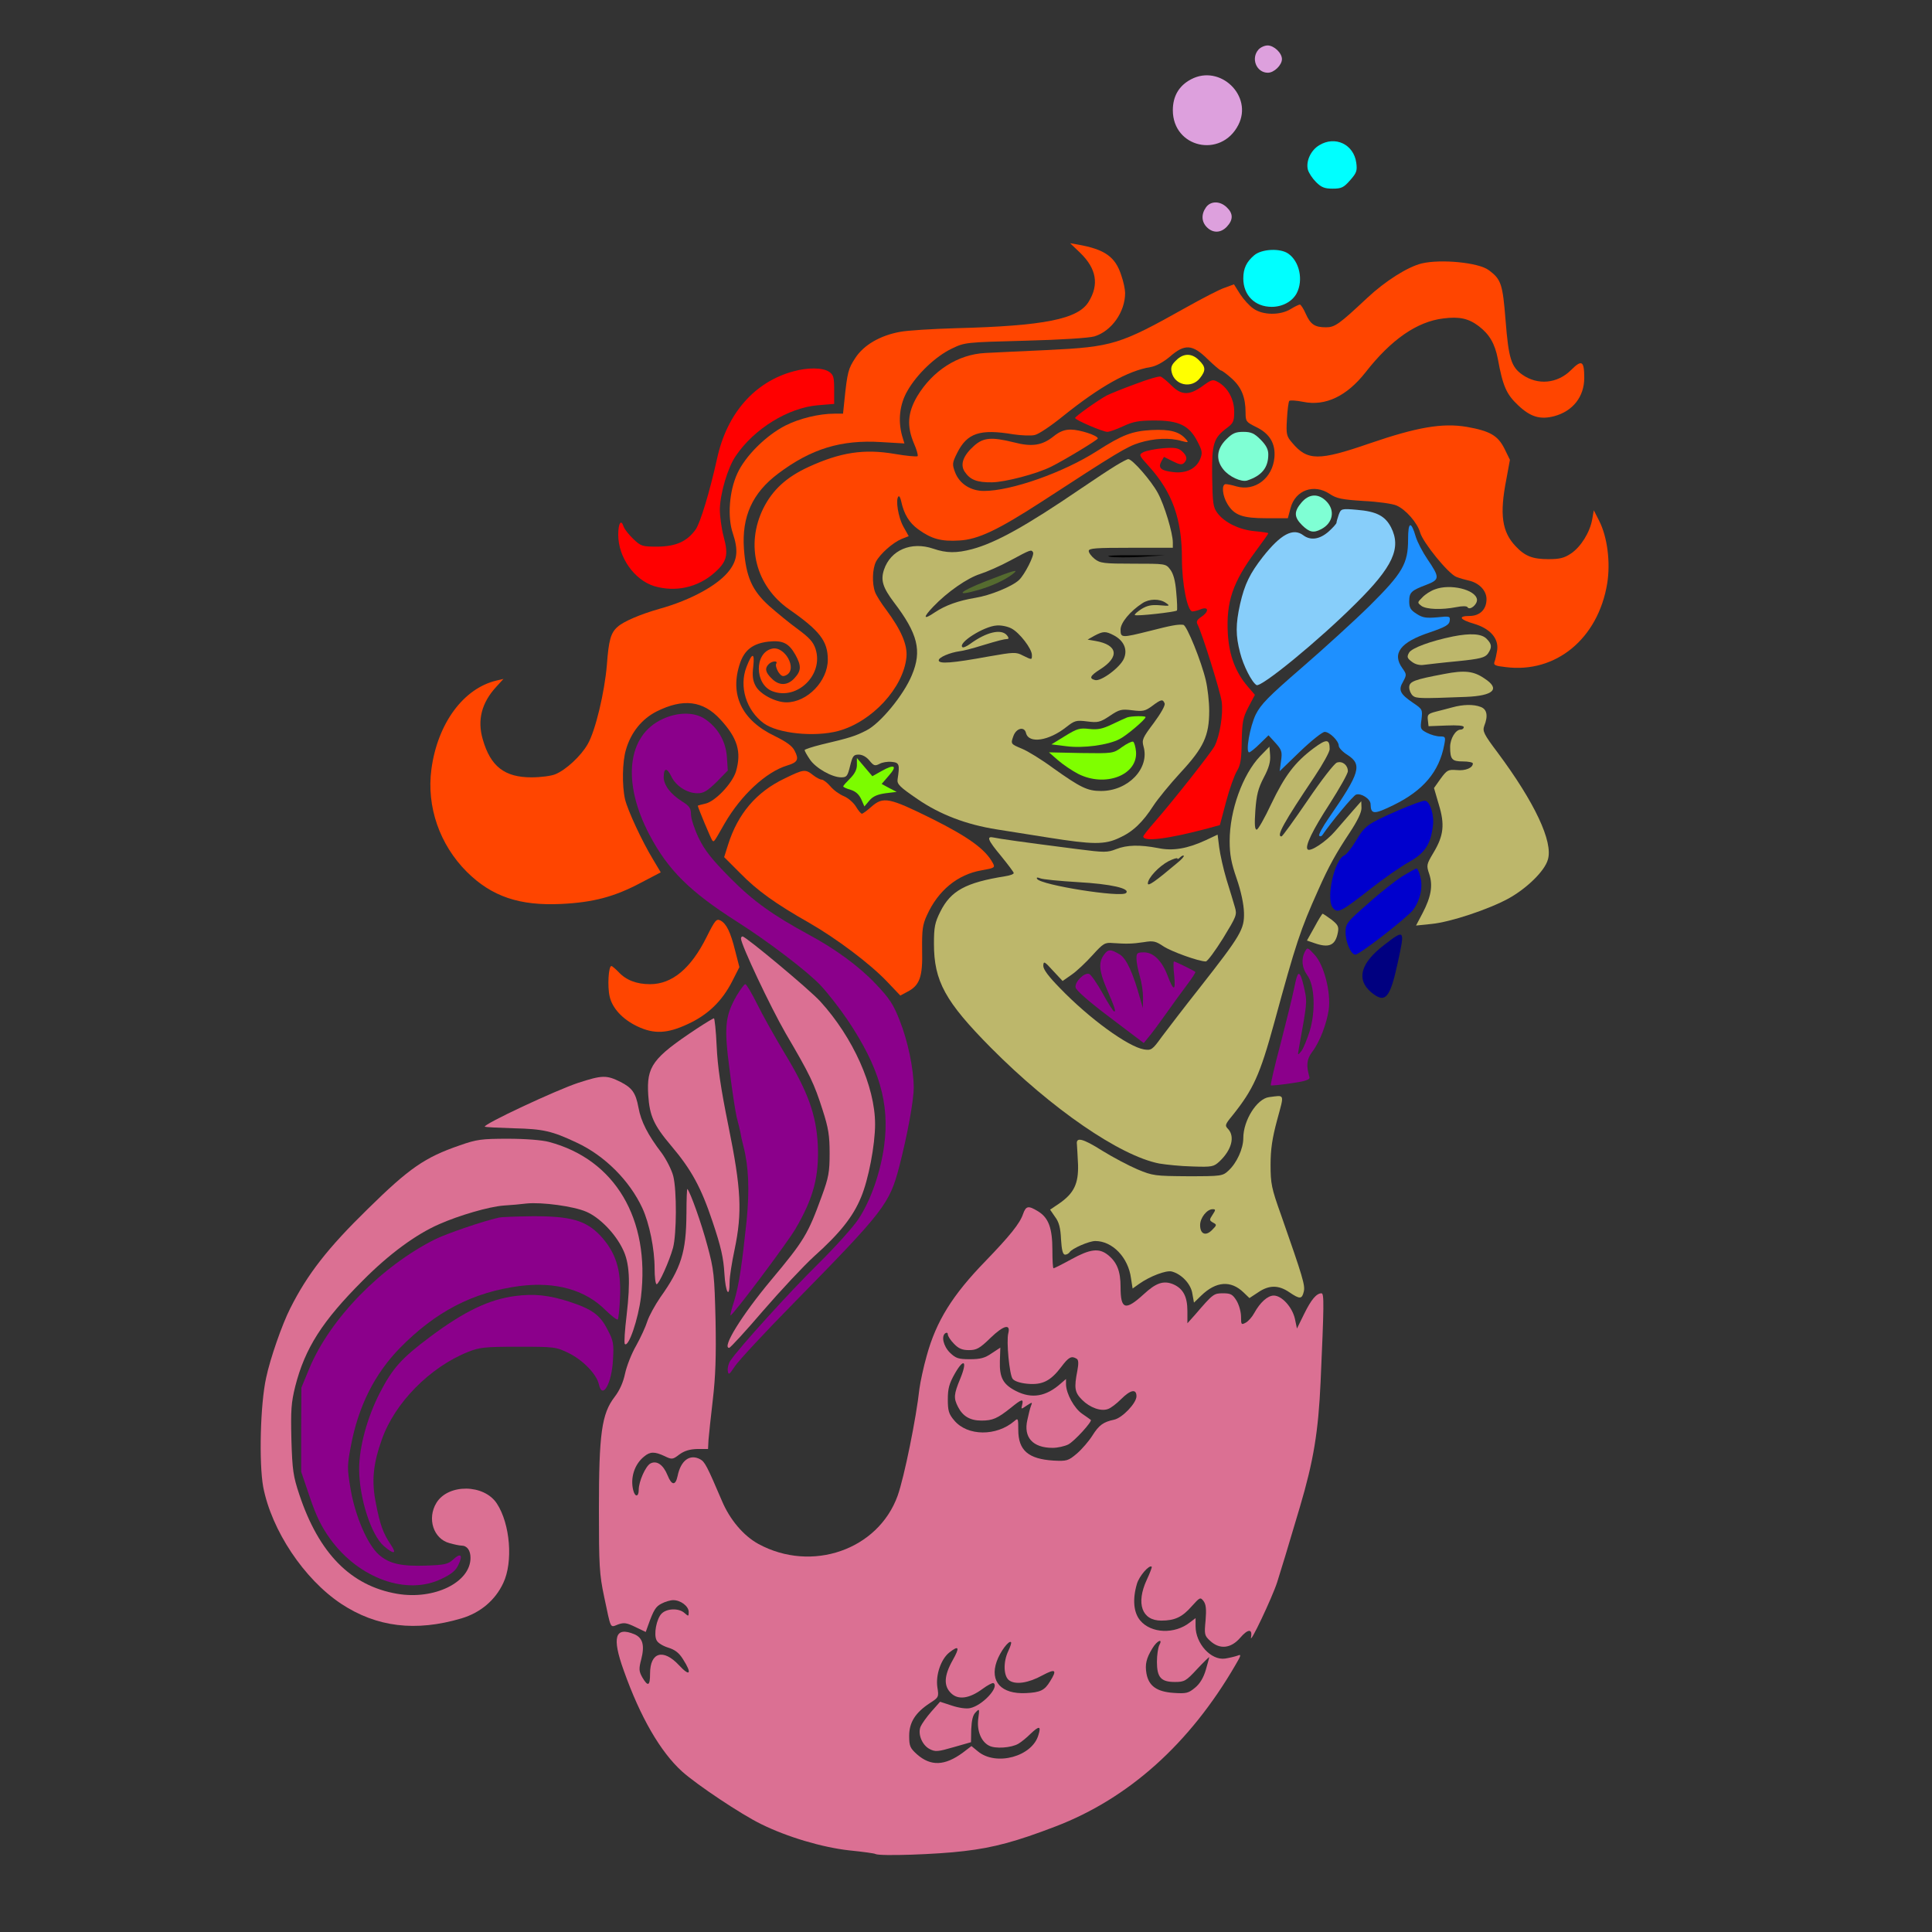 <?xml version="1.0" encoding="UTF-8" standalone="no"?>
<svg
   xmlns:dc="http://purl.org/dc/elements/1.1/"
   xmlns:cc="http://creativecommons.org/ns#"
   xmlns:rdf="http://www.w3.org/1999/02/22-rdf-syntax-ns#"
   xmlns:svg="http://www.w3.org/2000/svg"
   xmlns="http://www.w3.org/2000/svg"
   xmlns:sodipodi="http://sodipodi.sourceforge.net/DTD/sodipodi-0.dtd"
   xmlns:inkscape="http://www.inkscape.org/namespaces/inkscape"
   version="1.0"
   width="850pt"
   height="850pt"
   viewBox="0 0 850 850"
   preserveAspectRatio="xMidYMid meet"
   id="svg98"
   sodipodi:docname="49 #32634.svg"
   inkscape:version="0.92.2 5c3e80d, 2017-08-06">
  <rect x="0" y="0" width="850" height="850" fill="#333333" stroke="none"/>
  <defs
     id="defs102" />
  <sodipodi:namedview
     pagecolor="#ffffff"
     bordercolor="#666666"
     borderopacity="1"
     objecttolerance="10"
     gridtolerance="10"
     guidetolerance="10"
     inkscape:pageopacity="0"
     inkscape:pageshadow="2"
     inkscape:window-width="1920"
     inkscape:window-height="978"
     id="namedview100"
     showgrid="false"
     inkscape:zoom="0.41647059"
     inkscape:cx="473.29823"
     inkscape:cy="549.56892"
     inkscape:window-x="0"
     inkscape:window-y="1"
     inkscape:window-maximized="1"
     inkscape:current-layer="svg98" />
  <g
     transform="translate(0,850) scale(0.1,-0.1)"
     fill="#000000"
     stroke="none"
     id="g96">
    <path
       d="M0 4250 l0 -4250 4250 0 4250 0 0 4250 0 4250 -4250 0 -4250 0 0 -4250z m5631 4067 c44 -34 51 -102 15 -144 -19 -22 -32 -28 -66 -28 -35 0 -47 6 -72 34 -25 28 -29 39 -24 70 7 48 46 81 94 81 20 0 44 -6 53 -13z m-230 -140 c34 -17 50 -35 72 -77 15 -29 27 -66 27 -82 0 -36 -28 -107 -53 -135 -51 -57 -174 -68 -241 -22 -52 36 -76 85 -76 159 0 69 9 92 52 129 63 55 147 65 219 28z m551 -294 c48 -43 61 -126 28 -181 -41 -66 -113 -88 -179 -54 -100 50 -106 196 -11 245 44 23 132 17 162 -10z m-531 -272 c38 -39 39 -87 3 -130 -22 -27 -33 -31 -73 -31 -64 0 -96 32 -96 97 0 37 5 49 28 69 41 35 99 33 138 -5z m-564 -177 c51 -25 100 -86 119 -150 16 -55 15 -61 -3 -135 -11 -43 -18 -81 -15 -83 6 -7 67 24 167 84 113 68 181 106 250 139 46 23 66 40 83 70 43 77 123 100 208 62 50 -23 79 -68 89 -136 10 -71 49 -169 68 -173 9 -2 51 25 92 60 41 35 101 85 133 111 122 102 257 141 402 113 90 -17 138 -42 174 -89 34 -44 46 -99 55 -243 11 -164 31 -194 130 -194 50 0 88 30 101 81 9 33 8 46 -7 76 -15 31 -23 37 -52 37 -26 1 -35 -4 -42 -22 -12 -30 -4 -42 26 -42 32 0 40 -16 15 -30 -32 -17 -63 -8 -78 23 -37 76 43 141 132 108 31 -12 73 -84 93 -158 20 -77 13 -179 -15 -225 -33 -53 -113 -93 -187 -92 -125 0 -203 84 -239 257 -18 88 -28 110 -63 143 -48 45 -121 44 -219 -2 -46 -21 -89 -57 -194 -163 -158 -160 -190 -177 -311 -169 -66 5 -70 4 -75 -18 -9 -36 4 -73 36 -105 42 -42 90 -39 246 17 191 68 258 85 369 91 199 10 326 -55 355 -183 6 -24 2 -59 -11 -112 -26 -108 -25 -201 3 -237 40 -51 129 -71 186 -41 39 21 74 73 79 120 6 51 -18 116 -44 117 -59 4 -93 -19 -93 -62 0 -40 20 -47 45 -15 21 26 22 26 38 8 22 -24 8 -69 -25 -81 -26 -9 -71 3 -88 24 -22 27 -20 81 5 118 88 128 279 7 317 -200 6 -35 15 -63 20 -63 11 0 10 -133 -1 -145 -4 -6 -14 -32 -20 -59 -39 -159 -191 -320 -327 -345 -32 -6 -82 -11 -111 -11 -52 0 -53 -1 -82 -47 -28 -45 -28 -48 -14 -79 13 -26 13 -38 4 -65 -10 -30 -8 -38 21 -87 18 -30 47 -70 64 -90 140 -166 212 -339 184 -441 -15 -55 -122 -161 -205 -203 -73 -37 -235 -96 -284 -104 -20 -3 -58 -13 -85 -22 -44 -15 -51 -21 -61 -57 -68 -230 -80 -255 -126 -255 -66 0 -129 61 -129 126 0 44 -39 98 -73 102 -31 4 -32 1 -12 -53 32 -88 4 -296 -51 -376 -26 -38 -30 -60 -13 -90 18 -35 2 -59 -41 -59 -54 0 -75 -23 -107 -115 -23 -68 -27 -96 -27 -190 0 -97 4 -121 32 -201 17 -50 40 -107 52 -126 11 -19 31 -67 44 -105 36 -105 41 -113 80 -113 l34 0 -4 -142 c-2 -79 -6 -235 -8 -348 -4 -181 -7 -215 -29 -290 -14 -47 -42 -155 -62 -240 -84 -348 -144 -474 -428 -906 -125 -190 -360 -385 -604 -500 -106 -51 -291 -104 -411 -119 -24 -3 -82 -15 -130 -26 -48 -11 -121 -23 -162 -26 -87 -6 -296 11 -387 32 -35 8 -76 17 -92 20 -42 7 -170 59 -281 114 -191 94 -342 215 -425 341 -126 191 -219 458 -259 740 -14 100 -15 468 -2 735 9 176 4 188 -111 243 -71 33 -86 36 -178 39 -177 5 -318 -49 -425 -164 -157 -168 -216 -336 -175 -502 31 -128 89 -188 195 -200 58 -7 81 1 41 14 -11 3 -33 21 -50 40 -84 96 -22 244 116 276 100 23 191 -28 245 -138 31 -63 33 -74 33 -168 0 -91 -3 -106 -31 -165 -17 -36 -46 -81 -65 -100 -34 -35 -88 -79 -99 -81 -9 -1 -34 -8 -105 -29 -56 -17 -89 -20 -165 -17 -174 7 -326 81 -475 231 -104 105 -159 195 -206 337 -30 89 -32 102 -33 259 0 91 2 201 6 245 31 334 290 751 604 973 49 35 169 110 266 166 98 57 183 108 190 114 16 13 292 156 296 153 1 -1 28 8 60 20 81 31 165 30 223 -2 l45 -25 42 65 c23 36 43 70 43 75 0 5 -25 17 -55 26 -78 25 -124 56 -157 109 -26 40 -29 54 -29 125 1 74 4 87 38 150 45 84 75 109 133 109 34 0 47 -6 67 -28 42 -50 10 -125 -54 -125 -41 0 -53 17 -22 29 13 5 30 16 38 26 11 14 11 19 -6 35 -19 19 -21 19 -54 2 -31 -15 -35 -21 -36 -60 -2 -62 21 -86 82 -88 86 -3 181 58 233 149 52 91 50 104 -22 173 -94 90 -92 89 -124 66 -108 -76 -344 -146 -488 -145 -65 1 -98 7 -178 36 -131 47 -194 90 -261 179 -104 141 -138 235 -137 391 0 56 4 116 9 132 35 113 103 227 168 285 65 56 137 83 222 83 57 -1 80 -5 100 -20 47 -35 65 -70 70 -131 5 -75 -14 -114 -69 -143 -35 -18 -45 -19 -70 -8 -17 6 -36 21 -44 33 -31 43 -7 126 36 126 23 0 24 -13 3 -45 -15 -23 -15 -27 0 -50 21 -32 50 -32 81 0 34 33 33 84 0 124 -24 27 -30 29 -82 27 -49 -3 -60 -7 -84 -34 -34 -38 -47 -108 -30 -172 41 -159 213 -195 341 -72 52 51 75 106 85 212 4 30 8 62 10 70 2 8 9 56 15 105 6 50 20 109 31 133 25 51 87 103 152 127 26 10 47 20 47 24 0 3 -16 17 -36 30 -39 27 -97 94 -108 126 -17 47 -24 113 -16 155 17 83 19 89 35 124 47 99 154 134 228 76 52 -41 60 -147 14 -171 -39 -22 -118 -7 -139 25 -4 6 -8 26 -8 44 0 42 23 39 30 -4 5 -26 9 -29 45 -29 39 0 40 1 43 37 3 29 -2 43 -22 63 -30 30 -60 32 -104 5 -62 -38 -65 -114 -7 -176 30 -32 37 -34 95 -34 122 0 166 55 205 256 43 216 84 313 165 394 103 104 308 167 405 126 29 -12 30 -11 56 29 76 120 182 150 564 159 187 5 301 16 380 37 52 14 105 70 105 110 0 58 -52 123 -112 139 -98 27 -178 -81 -84 -114 38 -14 53 4 31 38 -22 33 -15 42 21 24 39 -19 50 -41 36 -72 -25 -55 -118 -55 -161 1 -27 33 -26 62 2 103 58 87 237 119 354 64z"
       id="path4"
       style="fill:none" />
    <path
       d="M5537 8282 c-35 -39 -9 -102 41 -102 28 0 62 34 62 60 0 27 -35 60 -63 60 -13 0 -31 -8 -40 -18z"
       id="path6"
       style="fill:#dda0dd" />
    <path
       d="M5240 8151 c-53 -28 -80 -74 -80 -136 0 -165 212 -213 288 -65 66 128 -80 269 -208 201z"
       id="path8"
       style="fill:#dda0dd" />
    <path
       d="M5804 7861 c-37 -22 -59 -70 -50 -107 4 -15 20 -39 36 -55 23 -23 37 -29 73 -29 39 0 49 5 77 37 28 32 32 41 27 77 -11 81 -93 120 -163 77z"
       id="path10"
       style="fill:#00ffff" />
    <path
       d="M5306 7588 c-22 -31 -20 -64 4 -88 27 -27 62 -25 88 3 28 30 28 58 -1 85 -30 29 -71 28 -91 0z"
       id="path12"
       style="fill:#dda0dd" />
    <path
       d="M4753 7387 c71 -69 83 -139 37 -214 -46 -77 -195 -107 -585 -117 -105 -3 -215 -10 -245 -16 -88 -16 -160 -58 -197 -115 -31 -47 -35 -62 -48 -187 l-6 -58 -38 0 c-67 0 -154 -21 -215 -52 -85 -43 -177 -134 -212 -211 -36 -78 -44 -192 -20 -263 24 -71 21 -115 -13 -161 -47 -65 -170 -133 -311 -172 -81 -23 -157 -55 -183 -79 -30 -26 -39 -59 -47 -167 -10 -121 -51 -293 -85 -350 -29 -51 -95 -112 -141 -131 -18 -8 -66 -14 -106 -14 -118 0 -180 48 -214 167 -25 85 -5 162 60 232 l31 34 -30 -7 c-146 -34 -260 -189 -287 -390 -22 -165 36 -332 156 -452 109 -108 231 -150 416 -141 140 7 233 31 351 94 l86 45 -34 57 c-49 81 -111 215 -123 264 -14 61 -12 167 4 219 22 76 70 135 135 168 116 58 204 48 280 -35 76 -82 94 -143 69 -229 -16 -53 -93 -134 -136 -142 -18 -4 -32 -8 -32 -9 0 -7 59 -148 64 -153 8 -7 6 -9 54 75 73 126 183 227 275 255 47 14 53 27 33 65 -10 21 -37 40 -88 65 -146 70 -199 183 -152 321 20 58 57 86 124 94 63 7 90 -6 119 -57 27 -49 27 -71 -4 -104 -30 -33 -68 -34 -100 -1 -28 27 -31 45 -13 63 15 15 42 16 33 2 -4 -6 1 -22 9 -36 14 -20 20 -22 36 -14 50 27 -8 130 -64 116 -78 -19 -76 -157 2 -187 109 -42 227 73 190 186 -10 31 -28 50 -78 87 -36 26 -93 73 -127 103 -75 68 -101 128 -110 250 -10 142 37 246 150 331 146 110 278 150 454 139 l102 -6 -10 33 c-19 68 -11 139 23 198 42 74 124 152 195 186 58 28 60 28 323 35 158 4 281 12 305 19 75 23 135 107 135 191 0 15 -7 50 -17 78 -26 81 -72 114 -191 135 l-34 6 45 -43z"
       id="path14"
       style="fill:#ff4500" />
    <path
       d="M5518 7377 c-34 -29 -48 -58 -48 -102 0 -74 51 -125 125 -125 48 0 91 24 110 60 30 58 12 140 -37 174 -35 25 -117 21 -150 -7z"
       id="path16"
       style="fill:#00ffff" />
    <path
       d="M6255 7341 c-62 -15 -161 -78 -239 -151 -125 -117 -143 -130 -182 -130 -49 0 -68 12 -89 59 -10 23 -22 41 -26 41 -5 0 -23 -9 -41 -20 -46 -28 -122 -27 -163 2 -18 12 -44 41 -59 64 l-27 43 -41 -15 c-22 -7 -99 -47 -172 -88 -289 -162 -321 -172 -606 -186 -113 -5 -236 -11 -275 -13 -121 -6 -232 -78 -300 -191 -42 -72 -46 -131 -14 -207 12 -27 19 -52 16 -56 -4 -3 -49 1 -101 10 -135 23 -238 7 -378 -57 -98 -45 -159 -101 -200 -183 -79 -161 -33 -341 114 -444 135 -94 170 -140 170 -221 0 -94 -90 -188 -182 -188 -49 0 -118 37 -136 73 -12 22 -15 45 -10 84 7 64 -5 63 -30 -2 -33 -86 -1 -190 76 -247 61 -45 223 -62 328 -34 148 40 287 190 300 325 5 54 -23 119 -89 208 -22 29 -44 64 -49 78 -14 38 -12 102 4 134 19 35 73 83 113 100 l31 12 -24 43 c-22 40 -35 118 -21 132 3 4 9 -7 12 -22 12 -56 35 -94 75 -123 58 -42 101 -54 180 -49 83 4 172 47 365 172 327 213 373 241 428 258 65 20 134 23 185 8 30 -8 32 -7 21 6 -29 35 -70 46 -153 42 -86 -5 -128 -21 -239 -92 -148 -95 -378 -176 -498 -176 -59 0 -108 32 -127 82 -13 35 -13 41 9 85 44 88 100 107 248 82 35 -5 77 -7 93 -3 17 3 73 41 126 84 162 130 285 199 384 215 24 4 55 21 84 45 66 58 100 56 167 -10 28 -27 55 -50 59 -50 4 0 26 -16 48 -36 42 -38 60 -82 60 -150 0 -38 3 -41 45 -62 61 -29 87 -73 82 -134 -8 -92 -86 -151 -167 -128 -19 6 -41 10 -47 10 -20 0 -15 -51 7 -87 30 -50 66 -63 172 -63 l94 0 12 45 c21 79 103 108 172 62 30 -20 53 -25 148 -31 63 -3 128 -12 146 -20 40 -17 92 -76 104 -119 13 -45 124 -181 159 -195 15 -6 40 -13 54 -16 46 -10 79 -44 79 -82 0 -45 -29 -74 -75 -74 -52 0 -43 -16 19 -34 72 -21 110 -65 103 -116 -3 -19 -8 -43 -12 -52 -5 -14 3 -18 50 -23 220 -28 406 125 446 368 15 92 1 205 -36 277 l-23 45 -7 -40 c-10 -57 -50 -121 -93 -150 -30 -20 -49 -25 -100 -25 -69 0 -103 13 -144 57 -60 63 -71 140 -41 293 l16 87 -24 49 c-29 58 -64 78 -166 96 -107 18 -218 -1 -428 -73 -223 -77 -273 -77 -340 3 -25 29 -27 37 -23 104 2 40 7 76 10 80 4 4 32 2 62 -4 97 -20 191 25 273 129 113 145 227 224 343 238 71 9 111 0 156 -34 47 -36 71 -77 84 -145 22 -120 38 -155 89 -203 55 -52 97 -64 159 -48 82 22 132 86 132 168 0 76 -11 82 -58 35 -60 -60 -147 -68 -215 -20 -48 34 -60 71 -73 237 -13 162 -19 182 -75 223 -44 33 -210 49 -294 29z"
       id="path18"
       style="fill:#ff4500" />
    <path
       d="M5174 6914 c-20 -19 -24 -31 -19 -52 13 -57 87 -73 124 -26 27 34 26 50 -4 79 -31 32 -69 32 -101 -1z"
       id="path20"
       style="fill:#ffff00" />
    <path
       d="M3490 6866 c-170 -46 -292 -185 -335 -383 -33 -149 -74 -283 -94 -312 -38 -53 -86 -75 -168 -76 -69 0 -73 2 -107 34 -20 19 -38 43 -42 53 -11 36 -24 17 -24 -35 0 -99 71 -199 159 -226 93 -27 190 -6 263 58 56 49 64 79 42 159 -10 37 -17 92 -17 122 2 72 35 183 70 234 81 120 231 212 361 223 l72 6 0 63 c0 54 -3 65 -22 78 -27 19 -94 20 -158 2z"
       id="path22"
       style="fill:#ff0000" />
    <path
       d="M4994 6810 c-55 -20 -111 -43 -125 -50 -37 -20 -139 -92 -139 -99 1 -9 122 -61 142 -61 9 0 40 11 70 25 43 20 68 25 138 25 107 0 152 -22 188 -92 22 -42 23 -51 12 -78 -17 -42 -62 -64 -118 -57 -54 6 -68 18 -53 46 l12 21 38 -19 c29 -15 41 -17 50 -8 16 16 14 31 -9 52 -16 14 -31 17 -83 13 -35 -3 -73 -11 -86 -17 -22 -12 -21 -13 24 -63 103 -114 145 -232 145 -406 0 -110 24 -232 46 -232 7 0 24 4 38 10 35 13 35 -12 1 -34 -19 -13 -23 -21 -16 -34 20 -39 99 -291 106 -339 7 -55 -8 -149 -31 -195 -16 -30 -180 -238 -262 -332 -29 -33 -52 -62 -52 -66 0 -25 110 -11 286 36 l51 14 27 102 c15 57 37 118 48 136 16 26 20 52 21 130 2 86 5 104 30 152 l28 53 -31 36 c-54 63 -82 136 -88 232 -8 141 21 227 124 366 30 40 54 74 54 77 0 2 -27 6 -60 9 -67 6 -133 38 -164 80 -19 25 -21 44 -23 160 -2 146 6 170 66 215 27 20 31 29 31 71 0 54 -28 106 -71 130 -23 13 -28 12 -69 -18 -57 -41 -92 -41 -136 3 -19 19 -40 36 -47 39 -8 3 -58 -12 -113 -33z"
       id="path24"
       style="fill:#ff0000" />
    <path
       d="M4635 6580 c-50 -40 -95 -47 -175 -26 -97 24 -133 21 -173 -14 -49 -43 -64 -83 -43 -115 24 -36 54 -48 121 -47 58 1 196 37 260 69 60 30 205 118 205 124 0 13 -80 39 -119 39 -27 0 -49 -8 -76 -30z"
       id="path26"
       style="fill:#ff4500" />
    <path
       d="M5394 6566 c-41 -41 -46 -89 -12 -131 25 -32 79 -57 105 -49 64 21 93 56 93 115 0 22 -10 41 -34 65 -28 28 -42 34 -76 34 -34 0 -48 -6 -76 -34z"
       id="path28"
       style="fill:#7fffd4" />
    <path
       d="M4910 6452 c-25 -15 -95 -61 -155 -102 -242 -165 -374 -238 -478 -266 -68 -18 -113 -18 -171 2 -97 33 -188 -6 -217 -93 -15 -46 -5 -78 44 -143 105 -138 124 -213 79 -320 -36 -88 -140 -214 -201 -244 -47 -24 -70 -32 -198 -62 -40 -10 -73 -21 -73 -24 0 -4 10 -22 23 -41 25 -38 97 -79 138 -79 24 0 28 5 39 50 11 44 15 50 38 50 16 0 34 -10 47 -26 19 -23 24 -25 44 -15 12 7 36 11 54 9 34 -3 36 -11 26 -77 -3 -21 9 -33 88 -87 99 -68 215 -112 348 -133 39 -6 140 -22 227 -36 196 -31 248 -32 313 -1 60 27 103 69 150 142 19 29 72 94 119 145 102 110 126 162 126 272 0 40 -7 100 -15 134 -19 82 -84 243 -99 244 -24 3 -54 -3 -148 -27 -124 -31 -128 -31 -128 6 0 30 42 81 96 116 30 20 76 21 104 1 19 -13 16 -14 -27 -10 -37 3 -56 -1 -82 -17 -18 -12 -31 -23 -28 -26 6 -6 177 13 185 20 2 3 1 39 -3 80 -4 52 -13 83 -27 101 -19 25 -21 25 -162 25 -130 0 -146 2 -170 21 -14 11 -26 27 -26 35 0 12 31 14 185 14 l185 0 0 23 c0 42 -37 165 -66 218 -29 54 -112 149 -130 149 -5 0 -29 -13 -54 -28z m-365 -382 c7 -12 -37 -99 -62 -122 -31 -29 -128 -68 -191 -78 -77 -13 -132 -33 -179 -64 -51 -35 -54 -24 -7 25 62 65 150 126 207 144 28 9 88 35 132 59 91 49 92 49 100 36z m-95 -335 c35 -18 90 -89 90 -117 0 -22 1 -22 -40 -2 -30 16 -40 15 -149 -4 -164 -30 -221 -34 -221 -17 0 13 49 34 93 40 12 1 56 12 97 25 73 22 96 28 114 29 5 1 3 8 -4 16 -25 30 -91 14 -162 -38 -15 -11 -31 -18 -34 -14 -20 19 94 91 150 95 20 2 49 -4 66 -13z m450 -30 c44 -23 62 -62 45 -102 -16 -39 -101 -102 -127 -95 -28 7 -22 19 22 47 87 55 78 108 -20 125 l-35 6 30 17 c38 20 49 21 85 2z m224 -300 c3 -9 -17 -44 -48 -86 -49 -65 -53 -74 -45 -103 28 -96 -67 -196 -187 -196 -60 0 -90 15 -211 101 -50 37 -112 75 -137 85 -50 21 -50 21 -37 57 13 34 48 42 55 12 12 -48 100 -35 177 26 37 29 44 31 92 25 47 -6 57 -4 99 24 43 29 52 31 100 25 47 -6 57 -3 87 19 40 30 47 31 55 11z"
       id="path30"
       style="fill:#bdb76b" />
    <path
       d="M4335 5942 c-119 -47 -136 -68 -28 -37 60 18 114 43 148 69 32 25 8 18 -120 -32z"
       id="path32"
       style="fill:#556b2f" />
    <path
       d="M4960 5344 c-8 -3 -39 -17 -68 -31 -42 -20 -62 -24 -100 -20 -42 5 -54 1 -106 -31 l-60 -37 65 -8 c74 -10 184 5 234 31 32 16 115 87 115 97 0 6 -60 5 -80 -1z"
       id="path34"
       style="fill:#7fff00" />
    <path
       d="M4936 5213 c-38 -28 -40 -28 -180 -26 l-141 3 40 -35 c22 -19 62 -46 89 -60 119 -60 262 -5 254 98 -2 22 -8 42 -13 44 -6 2 -28 -9 -49 -24z"
       id="path36"
       style="fill:#7fff00" />
    <path
       d="M5726 6289 c-34 -40 -33 -64 3 -100 32 -31 50 -35 84 -17 52 27 62 83 22 123 -35 35 -76 33 -109 -6z"
       id="path38"
       style="fill:#7fffd4" />
    <path
       d="M5890 6236 c-5 -15 -10 -31 -10 -36 0 -4 -16 -22 -35 -39 -39 -34 -79 -40 -111 -16 -45 34 -99 5 -178 -95 -57 -73 -80 -120 -100 -207 -20 -90 -20 -139 0 -215 14 -56 51 -129 72 -142 20 -12 275 197 437 359 164 162 201 244 155 335 -26 50 -64 70 -150 77 -68 6 -70 5 -80 -21z"
       id="path40"
       style="fill:#87cefa" />
    <path
       d="M6195 6127 c0 -107 -24 -148 -169 -292 -67 -66 -201 -188 -298 -272 -148 -128 -180 -161 -203 -206 -26 -54 -46 -167 -29 -167 4 0 26 17 47 38 l38 37 31 -34 c27 -30 30 -39 24 -79 l-6 -45 90 87 c49 47 98 86 108 86 22 0 62 -40 62 -61 0 -9 17 -27 38 -40 66 -43 57 -77 -82 -278 -27 -39 -46 -74 -42 -78 4 -4 10 -3 14 3 40 59 135 173 148 178 22 8 64 -19 64 -42 1 -46 15 -46 101 -4 131 64 201 147 223 265 7 35 5 37 -19 37 -14 0 -40 7 -57 16 -29 15 -30 18 -24 59 5 43 4 45 -36 72 -59 40 -67 57 -45 94 16 30 16 32 -3 59 -47 65 -9 115 121 158 67 23 85 33 87 50 3 21 0 22 -55 16 -48 -4 -64 -2 -90 15 -27 17 -33 27 -33 55 0 40 9 48 75 73 60 23 60 32 5 113 -21 31 -44 75 -51 98 -21 72 -34 68 -34 -11z"
       id="path42"
       style="fill:#1e90ff" />
    <path
       d="M4881 6051 c20 -4 83 -4 140 -1 l104 7 -140 0 c-80 1 -125 -2 -104 -6z"
       id="path44" />
    <path
       d="M6313 5907 c-18 -6 -43 -22 -55 -35 -23 -23 -23 -23 -4 -38 22 -15 87 -18 154 -5 24 5 45 5 48 0 10 -17 45 12 42 34 -6 43 -118 70 -185 44z"
       id="path46"
       style="fill:#bdb76b" />
    <path
       d="M6393 5700 c-98 -20 -183 -51 -194 -72 -10 -18 -8 -24 12 -39 15 -12 35 -17 54 -14 17 2 83 10 148 16 100 10 120 16 133 33 19 28 18 42 -6 66 -22 22 -70 25 -147 10z"
       id="path48"
       style="fill:#bdb76b" />
    <path
       d="M6355 5535 c-133 -25 -155 -33 -155 -59 0 -13 7 -29 16 -37 15 -12 31 -13 234 -5 122 5 152 35 81 81 -48 33 -88 37 -176 20z"
       id="path50"
       style="fill:#bdb76b" />
    <path
       d="M6390 5388 c-19 -5 -52 -14 -73 -19 -34 -9 -38 -13 -35 -37 l3 -27 78 3 c50 2 77 0 77 -7 0 -6 -6 -11 -14 -11 -22 0 -46 -40 -46 -76 0 -55 8 -64 56 -64 24 0 44 -4 44 -9 0 -19 -32 -33 -71 -29 -38 3 -43 0 -71 -38 l-29 -41 21 -72 c27 -88 22 -137 -23 -212 -31 -52 -32 -56 -19 -94 17 -51 8 -101 -29 -172 l-29 -55 68 7 c83 8 251 64 339 112 81 45 159 121 173 171 24 78 -58 252 -221 471 -61 81 -67 94 -59 117 18 45 12 74 -16 84 -31 12 -77 11 -124 -2z"
       id="path52"
       style="fill:#bdb76b" />
    <path
       d="M2914 5336 c-155 -72 -178 -278 -57 -508 82 -156 178 -251 387 -384 134 -85 309 -218 367 -280 30 -32 84 -101 119 -153 138 -206 185 -366 160 -550 -15 -115 -58 -241 -113 -324 -22 -34 -102 -123 -177 -197 -124 -122 -350 -371 -387 -427 -8 -12 -13 -32 -11 -44 3 -20 6 -18 32 21 16 24 131 148 255 274 404 412 424 438 468 606 35 136 63 287 63 345 0 81 -26 206 -62 296 -28 71 -44 96 -107 162 -73 77 -179 154 -293 215 -160 87 -245 148 -346 250 -81 82 -111 120 -138 175 -19 40 -34 86 -34 104 0 27 -7 37 -39 57 -51 32 -81 72 -81 107 0 41 14 43 33 4 20 -43 70 -75 116 -75 27 0 43 10 84 50 l49 50 -4 60 c-5 69 -40 129 -97 167 -46 31 -119 31 -187 -1z"
       id="path54"
       style="fill:#8b008b" />
    <path
       d="M5778 5207 c-82 -62 -125 -119 -185 -244 -29 -62 -58 -113 -64 -113 -9 0 -10 24 -6 84 5 68 12 97 37 145 23 43 30 70 28 98 l-3 38 -41 -42 c-77 -81 -134 -239 -134 -373 0 -59 7 -97 31 -166 19 -55 31 -112 32 -149 2 -73 -13 -99 -195 -331 -68 -86 -143 -184 -167 -216 -41 -57 -46 -60 -78 -55 -70 12 -240 135 -370 270 -50 51 -73 82 -73 98 1 22 5 20 43 -22 l42 -45 40 28 c22 15 63 54 91 85 48 53 55 57 90 54 59 -4 84 -4 137 4 41 7 52 4 85 -18 34 -23 156 -67 187 -67 7 0 41 46 76 102 59 97 62 103 52 137 -6 20 -22 75 -37 122 -14 47 -28 110 -32 141 l-7 56 -51 -24 c-82 -38 -146 -49 -212 -35 -79 15 -136 14 -184 -5 -38 -15 -51 -15 -168 0 -250 32 -347 46 -369 51 -35 8 -28 -10 32 -82 30 -37 55 -70 55 -74 0 -5 -17 -11 -37 -14 -175 -28 -240 -64 -286 -156 -24 -48 -28 -68 -28 -141 0 -165 50 -255 251 -458 267 -269 567 -475 740 -509 30 -5 96 -12 147 -13 86 -3 93 -1 118 22 53 50 69 108 39 142 -16 16 -15 20 18 60 92 115 121 178 184 408 96 352 115 409 194 585 46 104 78 161 137 250 35 53 53 90 53 110 l-1 30 -37 -42 c-20 -23 -56 -64 -79 -91 -39 -45 -108 -91 -120 -79 -13 13 22 85 96 199 44 69 81 134 81 145 0 27 -24 46 -48 38 -11 -3 -69 -78 -128 -165 -60 -88 -112 -160 -116 -160 -24 0 9 60 146 264 36 54 66 108 66 120 0 46 -14 46 -72 3z m-599 -504 c-96 -81 -129 -104 -129 -90 0 24 49 76 91 98 22 11 39 16 39 12 0 -4 5 -2 12 5 6 6 14 10 16 7 3 -2 -10 -17 -29 -32z m-437 -84 c145 -8 233 -28 212 -48 -21 -21 -374 35 -391 62 -4 7 0 8 13 3 10 -5 85 -12 166 -17z"
       id="path56"
       style="fill:#bdb76b" />
    <path
       d="M3770 5134 c0 -20 -10 -39 -30 -59 -16 -16 -30 -31 -30 -35 0 -3 15 -10 33 -15 22 -7 36 -20 46 -41 l14 -32 22 26 c16 19 36 27 71 32 l49 6 -33 17 -33 18 32 37 c38 43 25 52 -32 20 l-41 -23 -34 40 -34 40 0 -31z"
       id="path58"
       style="fill:#7cfc00" />
    <path
       d="M3452 5075 c-124 -59 -206 -155 -249 -292 l-17 -54 70 -70 c75 -77 156 -135 304 -219 120 -69 268 -180 343 -259 l58 -61 30 16 c55 28 69 65 66 184 -1 90 2 112 21 153 49 109 135 180 241 198 57 10 60 12 49 32 -32 60 -106 114 -268 195 -188 93 -214 99 -267 52 -18 -16 -37 -30 -41 -30 -4 0 -16 14 -26 31 -10 17 -34 38 -53 46 -20 8 -46 27 -60 44 -14 16 -31 29 -38 29 -7 0 -24 9 -38 20 -34 27 -41 26 -125 -15z"
       id="path60"
       style="fill:#ff4500" />
    <path
       d="M6150 4934 c-136 -60 -144 -66 -185 -134 -19 -32 -42 -60 -50 -63 -44 -18 -83 -191 -51 -231 21 -26 36 -18 165 83 57 45 133 98 169 118 70 39 96 77 106 158 7 47 -12 109 -34 112 -8 2 -62 -18 -120 -43z"
       id="path62"
       style="fill:#0000cd" />
    <path
       d="M6170 4645 c-30 -19 -99 -73 -152 -121 -93 -81 -98 -88 -98 -126 0 -44 24 -98 43 -98 19 0 232 166 255 198 31 43 43 100 31 144 -5 21 -13 38 -17 37 -4 0 -32 -16 -62 -34z"
       id="path64"
       style="fill:#0000cd" />
    <path
       d="M5783 4421 l-33 -59 32 -11 c65 -23 93 -11 104 46 5 26 1 34 -28 57 -19 14 -37 26 -39 26 -2 0 -19 -27 -36 -59z"
       id="path66"
       style="fill:#bdb76b" />
    <path
       d="M3109 4378 c-69 -139 -152 -208 -249 -208 -60 0 -106 18 -139 54 -14 14 -28 26 -31 26 -13 0 -18 -90 -8 -133 11 -52 57 -102 123 -133 72 -34 130 -32 220 10 90 41 152 102 196 188 l32 63 -18 70 c-21 85 -39 121 -65 135 -18 9 -24 2 -61 -72z"
       id="path68"
       style="fill:#ff4500" />
    <path
       d="M6089 4342 c-103 -79 -123 -151 -57 -207 62 -52 83 -29 117 127 33 151 32 151 -60 80z"
       id="path70"
       style="fill:#000080" />
    <path
       d="M3260 4371 c0 -27 129 -300 197 -418 107 -182 125 -220 162 -336 26 -80 31 -114 31 -191 0 -82 -4 -106 -35 -190 -60 -165 -77 -194 -221 -366 -132 -158 -219 -300 -186 -300 5 0 73 74 150 164 78 90 178 197 223 238 114 102 172 175 207 260 33 78 62 231 62 322 0 166 -97 382 -241 540 -46 51 -328 286 -342 286 -4 0 -7 -4 -7 -9z"
       id="path72"
       style="fill:#db7093" />
    <path
       d="M5741 4313 c-17 -33 -13 -71 10 -103 33 -44 38 -158 11 -247 -12 -37 -28 -77 -37 -88 -16 -19 -16 -19 -11 10 37 204 37 206 26 258 -6 29 -14 58 -19 66 -10 16 -15 5 -30 -69 -5 -25 -30 -127 -56 -228 -27 -100 -46 -184 -44 -187 3 -2 43 2 89 9 65 9 84 16 81 27 -15 52 -12 79 12 111 33 43 64 124 73 187 10 75 -21 196 -62 240 -31 34 -32 34 -43 14z"
       id="path74"
       style="fill:#8b008b" />
    <path
       d="M4856 4298 c-23 -32 -20 -70 10 -141 40 -93 44 -107 36 -107 -4 0 -27 36 -51 80 -24 43 -51 82 -59 85 -21 8 -64 -35 -60 -59 2 -13 59 -63 152 -133 l148 -112 22 27 c13 15 47 61 76 102 29 41 71 99 93 128 22 29 38 54 36 56 -7 6 -88 46 -94 46 -3 0 -3 -28 1 -62 7 -71 -3 -70 -30 2 -25 64 -62 100 -103 100 -30 0 -33 -3 -33 -28 0 -16 7 -51 15 -78 8 -27 14 -69 14 -94 l-1 -45 -10 35 c-33 120 -62 183 -92 201 -40 24 -51 24 -70 -3z"
       id="path76"
       style="fill:#8b008b" />
    <path
       d="M3240 4118 c-50 -89 -55 -135 -30 -326 11 -92 26 -185 31 -207 6 -22 13 -51 16 -65 2 -14 8 -41 13 -60 24 -91 28 -194 15 -329 -21 -199 -34 -286 -55 -355 -11 -33 -18 -62 -16 -63 6 -6 250 319 286 381 79 135 104 230 98 369 -7 133 -43 234 -147 405 -42 70 -96 166 -120 215 -24 48 -47 87 -52 87 -5 0 -22 -24 -39 -52z"
       id="path78"
       style="fill:#8b008b" />
    <path
       d="M4033 4115 l-52 -35 29 -68 c51 -121 62 -257 35 -452 -14 -107 -49 -243 -80 -315 -32 -74 -78 -129 -259 -315 -382 -390 -482 -506 -517 -592 -39 -95 -21 -325 33 -432 28 -54 104 -127 162 -154 106 -50 226 -52 342 -5 147 58 217 216 259 578 22 191 40 255 111 397 29 57 64 101 173 212 159 163 179 190 189 248 l8 43 69 0 c75 0 96 8 135 50 23 24 25 34 25 118 0 82 -3 97 -27 138 -17 28 -47 59 -76 78 -66 42 -385 368 -447 456 -26 39 -51 73 -55 77 -3 4 -29 -8 -57 -27z"
       id="path80"
       style="fill:none" />
    <path
       d="M3065 3974 c-194 -129 -221 -165 -213 -292 6 -91 24 -132 101 -223 89 -105 132 -184 182 -334 37 -110 48 -159 52 -227 5 -86 23 -115 23 -37 0 22 10 86 22 142 34 163 29 266 -27 542 -34 167 -48 263 -52 353 -3 67 -9 122 -12 122 -3 0 -38 -21 -76 -46z"
       id="path82"
       style="fill:#db7093" />
    <path
       d="M2544 3736 c-97 -32 -420 -183 -411 -193 3 -2 60 -5 128 -7 129 -3 168 -12 276 -63 123 -57 233 -167 289 -288 31 -67 54 -180 54 -266 0 -38 4 -69 9 -69 10 0 55 99 72 160 16 60 17 253 1 316 -7 27 -30 72 -50 100 -62 81 -92 140 -103 201 -12 65 -28 87 -79 113 -62 31 -81 30 -186 -4z"
       id="path84"
       style="fill:#db7093" />
    <path
       d="M5583 3673 c-53 -7 -113 -102 -113 -180 0 -47 -29 -110 -65 -143 -26 -24 -30 -25 -178 -25 -145 1 -155 2 -222 30 -38 16 -108 53 -155 82 -87 55 -117 62 -112 28 1 -11 3 -51 5 -90 2 -83 -18 -125 -83 -170 l-40 -27 22 -32 c17 -22 24 -49 26 -98 3 -48 8 -68 18 -68 7 0 16 5 20 11 10 16 85 49 113 49 75 0 145 -72 157 -164 l7 -45 28 20 c48 34 119 61 144 55 43 -11 85 -55 91 -98 l7 -39 32 31 c65 63 130 68 186 14 l26 -25 38 25 c48 33 90 33 137 1 47 -32 56 -31 64 2 7 27 -3 61 -100 338 -42 117 -46 138 -46 220 0 68 7 116 29 198 32 118 35 109 -36 100z m-248 -517 c-15 -23 -15 -25 2 -35 17 -9 17 -11 -4 -32 -28 -29 -53 -19 -53 21 0 32 30 70 55 70 14 0 14 -3 0 -24z"
       id="path86"
       style="fill:#bdb76b" />
    <path
       d="M2023 3461 c-154 -53 -222 -100 -405 -280 -176 -172 -265 -286 -341 -437 -36 -71 -88 -220 -106 -305 -26 -117 -32 -376 -13 -481 37 -191 179 -405 343 -514 156 -103 328 -124 530 -64 83 25 148 80 183 155 44 92 31 260 -28 350 -56 86 -214 88 -266 3 -42 -69 -13 -158 57 -177 21 -6 45 -11 53 -11 25 0 40 -21 40 -54 0 -108 -160 -186 -323 -158 -204 35 -344 178 -430 436 -27 81 -31 108 -35 242 -3 131 -1 162 17 235 43 168 119 287 297 465 115 116 233 203 336 248 88 39 219 77 283 82 33 2 78 6 101 9 67 7 208 -12 263 -36 59 -25 128 -96 161 -165 30 -60 34 -143 17 -289 -8 -66 -12 -124 -8 -128 16 -17 59 109 71 207 41 343 -114 605 -405 682 -29 8 -103 14 -180 14 -117 0 -138 -3 -212 -29z"
       id="path88"
       style="fill:#db7093" />
    <path
       d="M3020 3159 c-1 -167 -23 -238 -115 -367 -24 -35 -50 -83 -57 -105 -7 -23 -29 -71 -49 -107 -21 -36 -42 -91 -49 -123 -8 -38 -23 -73 -46 -103 -57 -74 -69 -162 -69 -494 0 -248 2 -286 23 -385 31 -146 25 -136 61 -122 26 9 37 8 76 -11 l46 -22 10 28 c25 70 34 84 60 97 15 8 38 15 51 15 33 0 68 -27 68 -52 0 -20 -1 -20 -18 -5 -25 23 -78 21 -101 -2 -23 -23 -36 -93 -22 -118 5 -11 28 -25 51 -32 29 -9 47 -22 65 -51 41 -64 31 -79 -18 -26 -69 74 -127 57 -127 -37 0 -55 -9 -59 -34 -17 -15 27 -16 37 -5 79 16 62 7 95 -30 111 -85 35 -100 -12 -47 -159 73 -206 162 -359 257 -445 66 -59 259 -188 347 -231 115 -57 270 -103 389 -116 59 -6 111 -13 115 -16 18 -10 269 -2 390 13 129 15 229 42 401 108 322 123 591 364 792 710 26 44 27 49 10 42 -11 -4 -36 -10 -55 -13 -62 -9 -130 66 -130 142 l0 36 -25 -19 c-67 -53 -171 -49 -219 9 -29 35 -34 93 -14 161 10 34 54 85 65 75 2 -2 -8 -28 -22 -58 -48 -104 -21 -179 64 -179 59 0 92 15 134 63 36 40 38 41 52 23 11 -15 13 -36 9 -85 -6 -62 -5 -67 20 -90 42 -39 91 -34 132 13 34 40 55 41 48 3 -8 -39 93 174 115 242 21 66 42 136 100 331 60 203 81 330 91 550 15 336 16 390 4 390 -22 0 -45 -27 -76 -90 l-32 -65 -9 43 c-12 52 -58 102 -93 102 -27 0 -60 -30 -86 -77 -9 -17 -26 -36 -37 -42 -20 -11 -21 -9 -21 26 0 21 -9 53 -20 71 -17 27 -25 32 -59 32 -41 0 -44 -2 -123 -94 l-34 -38 0 54 c0 64 -19 99 -63 118 -42 17 -75 6 -129 -44 -81 -74 -102 -68 -102 31 0 71 -16 110 -56 142 -39 31 -78 26 -160 -19 -40 -22 -76 -40 -79 -40 -3 0 -5 36 -5 80 0 97 -17 142 -62 170 -44 27 -54 25 -67 -11 -14 -42 -59 -97 -165 -207 -145 -149 -217 -264 -259 -417 -14 -49 -28 -115 -32 -145 -14 -129 -67 -390 -96 -471 -86 -238 -378 -339 -612 -212 -66 36 -126 107 -161 190 -65 152 -75 172 -96 183 -45 24 -85 -5 -99 -74 -9 -43 -26 -42 -44 3 -19 47 -48 67 -76 52 -21 -12 -51 -79 -51 -116 0 -31 -16 -33 -24 -2 -14 54 5 115 48 149 26 22 46 22 89 2 33 -16 36 -16 66 7 22 16 45 23 79 24 l47 0 2 40 c2 22 10 102 19 177 12 102 15 192 12 350 -5 199 -7 221 -36 328 -26 98 -75 235 -88 249 -2 2 -4 -47 -4 -110z m1416 -525 c-9 -35 5 -181 19 -200 7 -10 32 -19 65 -22 66 -6 102 12 149 74 33 44 45 50 68 36 8 -5 9 -20 3 -52 -15 -77 -12 -96 21 -129 34 -34 83 -52 114 -40 12 4 37 23 57 43 42 42 68 47 68 13 0 -30 -62 -95 -98 -103 -48 -10 -67 -24 -96 -70 -15 -24 -46 -60 -68 -79 -38 -32 -44 -34 -103 -31 -111 7 -155 45 -155 135 0 51 -1 53 -17 39 -79 -68 -207 -67 -265 3 -24 28 -28 43 -28 92 0 48 6 70 31 114 40 70 56 56 24 -22 -29 -70 -30 -86 -10 -125 21 -41 53 -60 103 -60 49 0 70 9 129 56 48 39 57 42 50 13 -5 -20 -5 -20 20 -3 25 16 26 16 19 -1 -4 -10 -11 -38 -16 -62 -18 -77 24 -123 111 -123 22 0 53 7 69 15 27 14 107 102 99 108 -2 2 -19 14 -38 27 -35 24 -70 88 -71 129 l0 24 -22 -19 c-66 -59 -129 -69 -198 -34 -57 29 -73 59 -71 131 l2 60 -38 -25 c-30 -21 -50 -26 -96 -26 -51 0 -62 4 -88 29 -29 29 -39 74 -19 86 6 3 10 1 10 -6 0 -7 12 -26 27 -41 20 -21 36 -28 66 -28 33 0 47 7 95 54 58 56 89 63 78 20z m0 -1398 c-23 -48 -21 -111 4 -129 28 -20 84 -12 146 22 58 31 66 25 34 -26 -24 -40 -43 -49 -107 -52 -108 -5 -159 51 -128 139 15 43 54 95 63 85 3 -2 -3 -20 -12 -39z m664 25 c-5 -11 -10 -43 -10 -72 0 -69 18 -89 79 -89 42 0 49 4 98 57 29 31 53 54 53 52 0 -3 -7 -28 -15 -56 -10 -34 -26 -61 -47 -78 -29 -24 -38 -27 -95 -23 -73 5 -109 30 -119 85 -7 40 -1 67 26 111 21 35 48 46 30 13z m-909 -66 c-38 -68 -40 -113 -6 -145 31 -30 80 -23 137 19 23 17 44 28 49 26 27 -17 -49 -99 -103 -110 -16 -4 -50 1 -80 11 l-52 17 -39 -44 c-21 -24 -42 -54 -47 -66 -13 -32 7 -81 40 -98 25 -13 36 -12 105 8 l77 22 1 57 c2 40 7 63 20 75 16 17 17 15 11 -28 -7 -52 12 -101 47 -119 27 -15 98 -10 129 8 14 8 38 28 54 44 38 36 47 35 35 -4 -26 -96 -187 -140 -267 -73 l-28 23 -38 -29 c-79 -58 -141 -61 -202 -7 -30 27 -34 36 -34 81 0 59 27 102 91 144 39 25 40 27 33 70 -8 54 16 124 53 153 42 33 47 23 14 -35z"
       id="path90"
       style="fill:#db7093" />
    <path
       d="M2195 3143 c-69 -15 -229 -70 -280 -95 -238 -119 -463 -350 -554 -568 l-35 -85 -1 -185 0 -185 38 -112 c28 -83 51 -130 90 -184 126 -174 338 -250 490 -175 43 20 63 37 74 62 21 43 10 54 -23 23 -23 -21 -37 -24 -118 -27 -109 -4 -164 8 -209 48 -50 44 -103 167 -124 285 -16 96 -16 105 1 195 33 174 104 315 215 429 158 161 322 246 527 273 158 20 289 -16 379 -107 26 -25 50 -44 53 -40 3 3 8 48 10 100 5 120 -19 195 -86 268 -64 68 -132 87 -301 86 -69 -1 -135 -3 -146 -6z"
       id="path92"
       style="fill:#8b008b" />
    <path
       d="M2266 2798 c-114 -15 -223 -67 -373 -179 -127 -95 -166 -138 -224 -251 -54 -107 -88 -232 -89 -329 0 -129 53 -294 110 -342 43 -37 57 -34 30 6 -35 52 -48 89 -66 182 -20 98 -13 173 26 282 56 160 211 318 379 385 50 20 73 23 221 23 161 0 166 -1 222 -28 63 -31 123 -93 133 -138 15 -69 57 4 62 111 4 67 2 81 -24 130 -33 65 -67 90 -171 124 -88 28 -152 35 -236 24z"
       id="path94"
       style="fill:#8b008b" />
  </g>
</svg>
